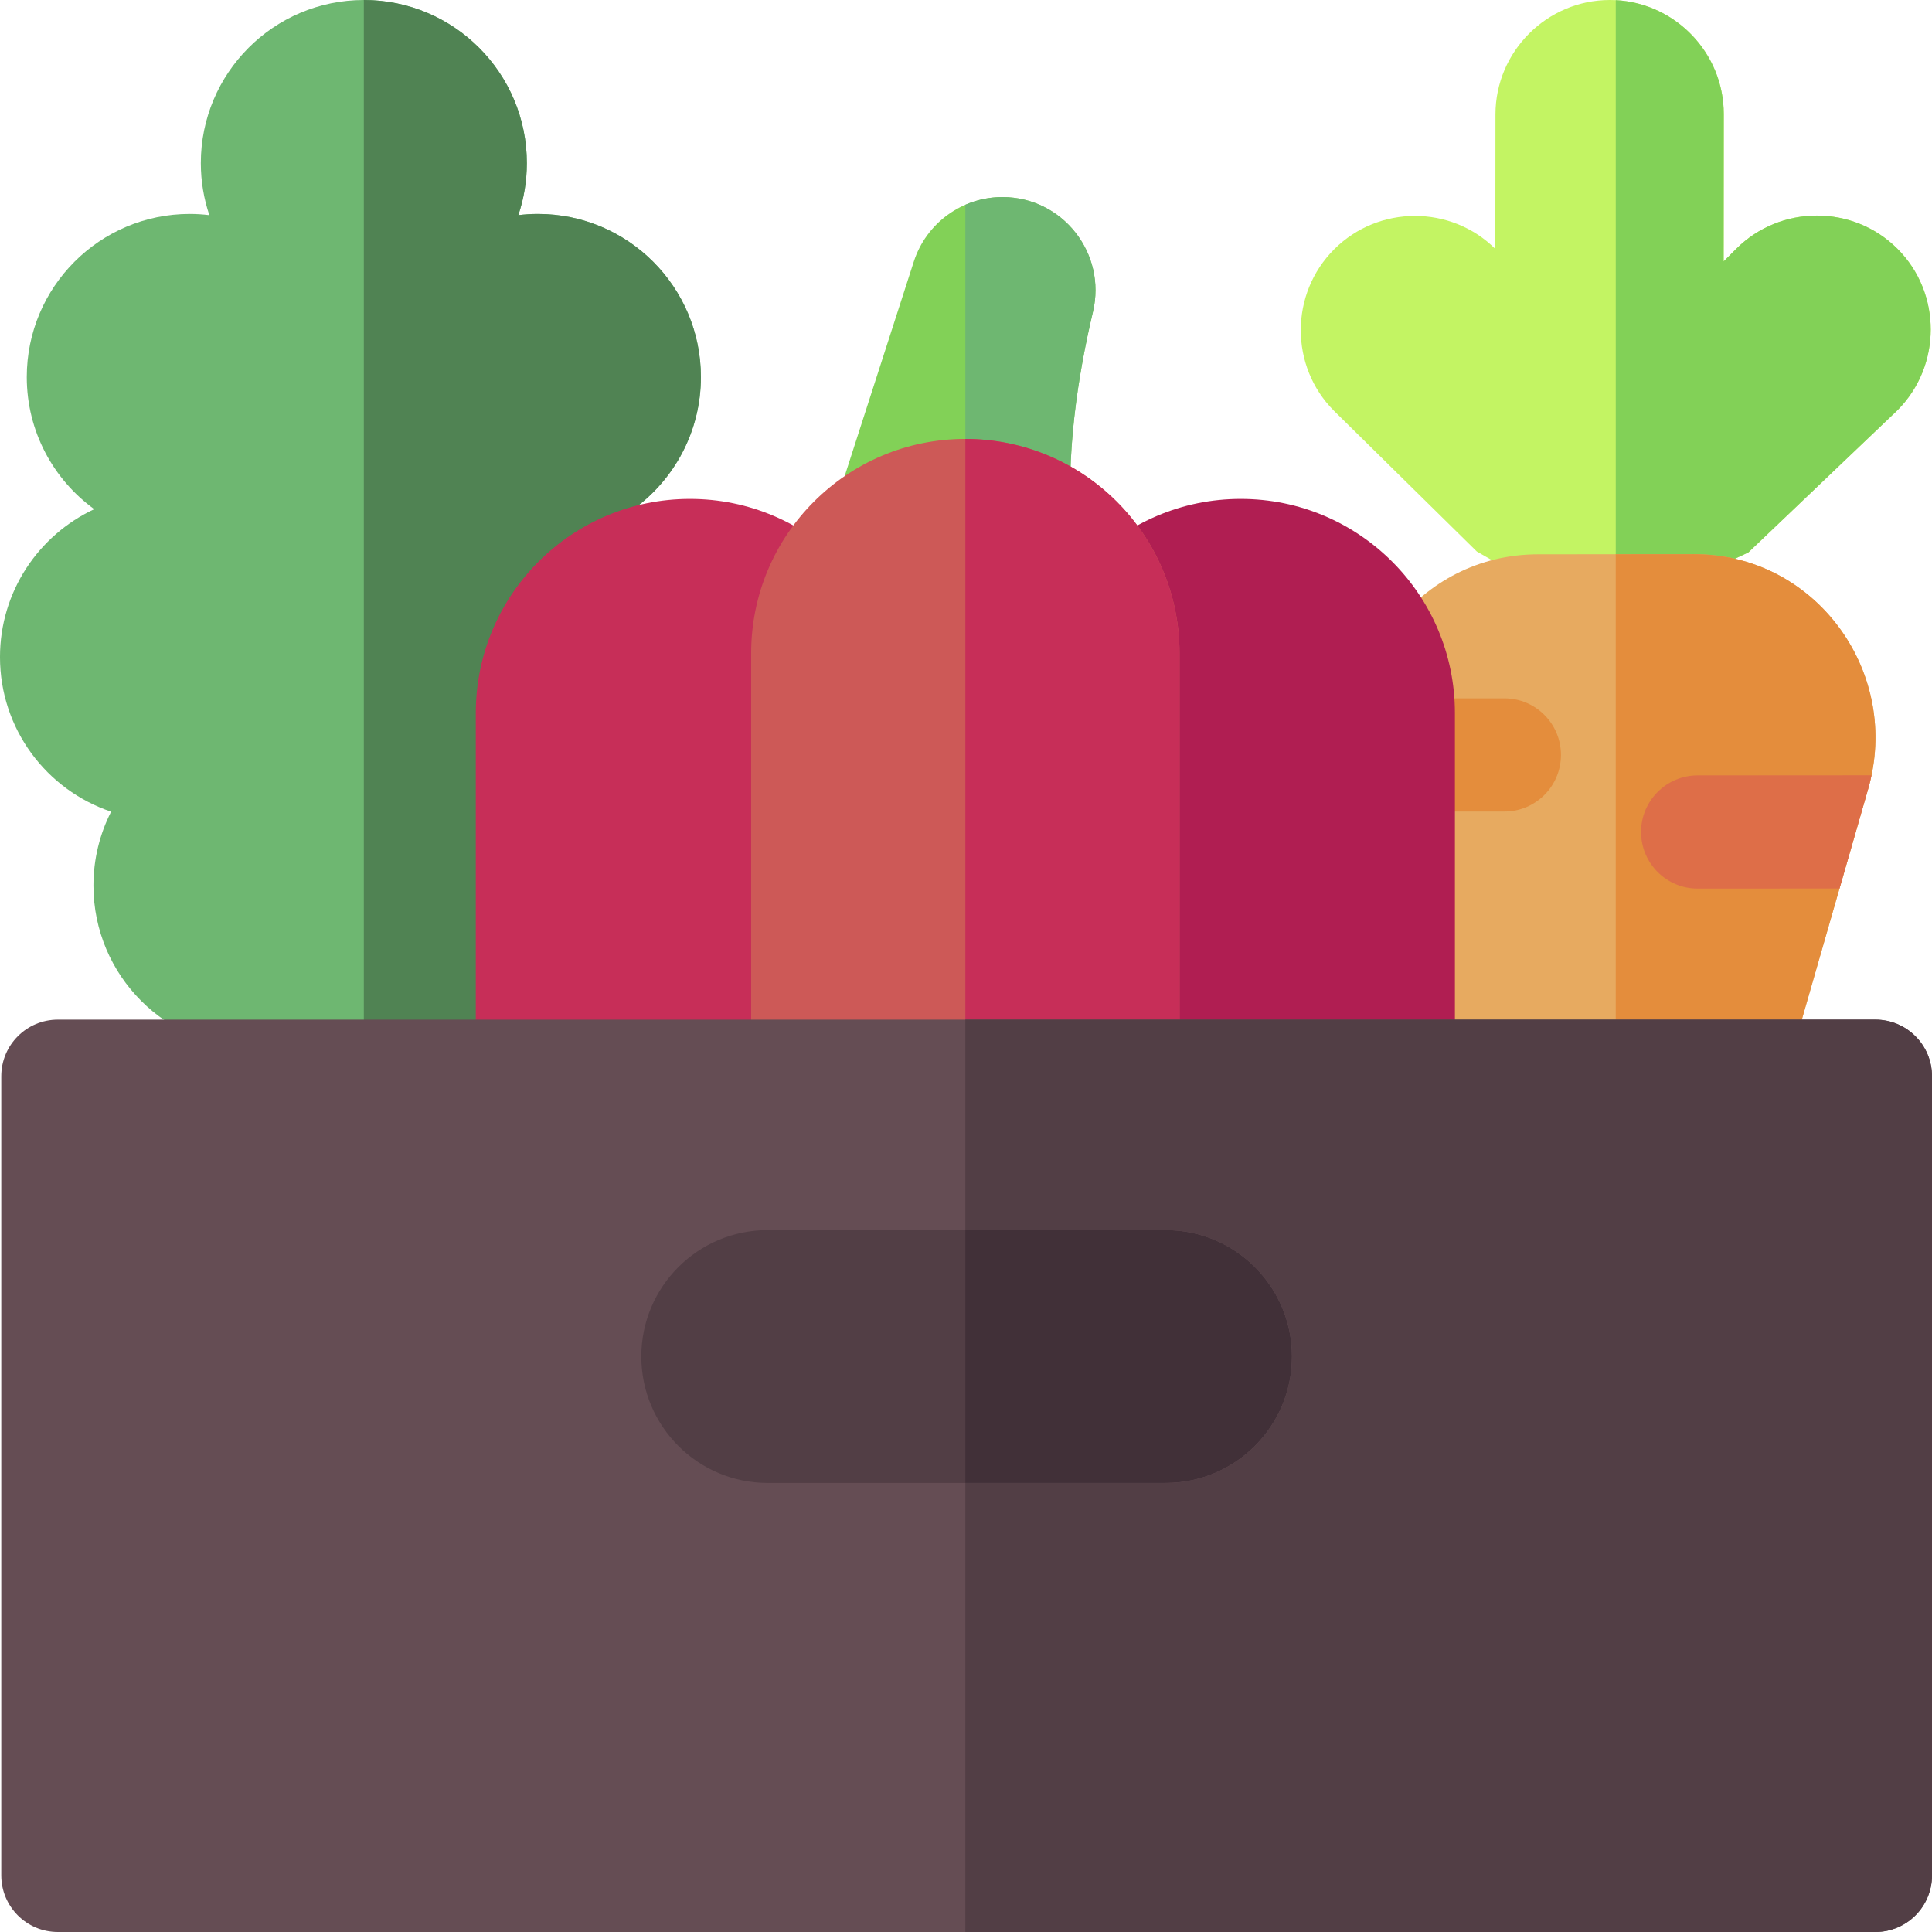 <svg id="Capa_1" enable-background="new 0 0 512 512" height="512" viewBox="0 0 512 512" width="512" xmlns="http://www.w3.org/2000/svg"><g><g><g><g><path d="m463.343 146.394 39.479-37.642c11.775-11.783 11.792-31.048.037-42.81-11.755-11.763-31.007-11.746-42.782.037l-3.293 3.295.034-39.028c.013-16.65-13.588-30.26-30.227-30.246-16.638.014-30.263 13.648-30.278 30.298l-.031 35.675c-11.761-11.699-30.964-11.664-42.718.098-11.775 11.783-11.792 31.048-.037 42.81l37.844 37.276 32.659 18.742z" fill="#c3f463"/><path d="m502.858 65.942c-11.755-11.763-31.007-11.746-42.782.037l-3.293 3.295.034-39.028c.014-16.112-12.723-29.376-28.624-30.203v162.897l35.149-16.545 39.479-37.642c11.776-11.784 11.792-31.048.037-42.811z" fill="#82d157"/></g><g><g><path d="m448.943 146.862-41.377.036c-.979.001-1.951.03-2.916.088-30.854 1.833-51.831 32.31-43.401 62.049l53.808 189.837c5.175 10.589 20.264 10.576 25.457-.022l54.573-189.803c8.723-30.339-13.162-61.27-44.682-62.164-.486-.015-.973-.022-1.462-.021z" fill="#e7aa60"/><path d="m450.404 146.882c-.486-.014-.973-.02-1.461-.02l-20.75.018v259.912c4.928-.145 9.794-2.788 12.32-7.942l54.573-189.803c8.723-30.34-13.162-61.271-44.682-62.165z" fill="#e48d3c"/></g><path d="m398.678 185.065c-.003 0-.007 0-.01 0l-38.127.026c-1.69 7.637-1.596 15.815.708 23.942l1.717 6.057 35.723-.025c8.279-.006 14.986-6.726 14.98-15.01-.007-8.281-6.717-14.99-14.991-14.99z" fill="#e48d3c"/><path d="m495.96 205.458-46.078.028c-8.279.005-14.986 6.725-14.981 15.009.005 8.281 6.715 14.991 14.99 14.991h.009l37.591-.023 7.596-26.417c.343-1.196.622-2.392.873-3.588z" fill="#de6e48"/></g></g><g><path d="m192.842 174.128c0-17.356-10.227-32.314-24.975-39.193 10.828-7.855 17.877-20.607 17.877-35.013 0-23.874-19.341-43.227-43.199-43.227-1.755 0-3.482.117-5.183.321 1.457-4.332 2.258-8.965 2.258-13.788 0-23.874-19.341-43.228-43.199-43.228s-43.199 19.354-43.199 43.227c0 4.823.801 9.456 2.258 13.788-1.701-.204-3.428-.321-5.183-.321-23.858 0-43.199 19.354-43.199 43.227 0 14.406 7.049 27.158 17.877 35.013-14.748 6.88-24.975 21.838-24.975 39.194 0 19.061 12.334 35.229 29.448 40.978-2.988 5.877-4.684 12.523-4.684 19.569 0 23.874 19.341 43.227 43.199 43.227 1.943 0 3.854-.134 5.729-.383v92.484h45.458v-92.484c1.874.249 3.785.383 5.728.383 23.858 0 43.199-19.354 43.199-43.227 0-7.046-1.695-13.692-4.684-19.569 17.114-5.749 29.449-21.917 29.449-40.978z" fill="#6eb771"/><path d="m192.842 174.128c0-17.356-10.227-32.314-24.975-39.193 10.828-7.855 17.877-20.607 17.877-35.013 0-23.874-19.341-43.227-43.199-43.227-1.755 0-3.482.117-5.183.321 1.457-4.332 2.258-8.965 2.258-13.788 0-23.874-19.341-43.228-43.199-43.228v370.002h22.729v-92.484c1.874.249 3.785.383 5.728.383 23.858 0 43.199-19.354 43.199-43.227 0-7.046-1.695-13.692-4.684-19.569 17.114-5.749 29.449-21.916 29.449-40.977z" fill="#508353"/></g><g><g><path d="m221.331 133.968 20.834-64.633c3.287-10.198 12.773-17.11 23.481-17.11 15.955 0 27.673 14.912 23.991 30.446-3.966 16.729-7.338 38.152-5.548 58.441z" fill="#82d157"/><path d="m265.647 52.225c-3.457 0-6.783.73-9.818 2.049v83.621l28.261 3.217c-1.79-20.289 1.582-41.711 5.548-58.441 3.682-15.534-8.036-30.446-23.991-30.446z" fill="#6eb771"/></g><g><path d="m182.85 349.029c-31.348 0-56.76-25.412-56.76-56.759v-103.296c0-31.347 25.412-56.759 56.759-56.759 31.347 0 56.76 25.412 56.76 56.76v103.295c.001 31.347-25.411 56.759-56.759 56.759z" fill="#c72e58"/><path d="m328.808 349.029c-31.348 0-56.76-25.412-56.76-56.76v-103.295c0-31.347 25.412-56.759 56.759-56.759 31.348 0 56.76 25.412 56.76 56.76v103.295c0 31.347-25.412 56.759-56.759 56.759z" fill="#b01e52"/><g><path d="m255.825 360.393c-31.348 0-56.76-25.412-56.76-56.759v-130.552c0-31.347 25.412-56.76 56.759-56.76 31.347 0 56.76 25.412 56.76 56.76v130.551c0 31.348-25.412 56.76-56.759 56.76z" fill="#cd5957"/><path d="m255.829 116.323v244.07c31.346-.002 56.755-25.43 56.755-56.797v-130.476c0-31.367-25.41-56.795-56.755-56.797z" fill="#c72e58"/></g></g></g></g><g><g><path d="m134.658 307.503h243.02v104.688h-243.02z" fill="#523e45"/><path d="m255.825 307.503h121.854v104.688h-121.854z" fill="#413038"/></g><g><path d="m.336 285.213v211.787c0 8.284 6.711 15 14.99 15h481.684c8.279 0 14.99-6.716 14.99-15v-211.787c0-8.284-6.711-15-14.99-15h-481.684c-8.278 0-14.99 6.716-14.99 15zm342.044 74.278c0 18.502-14.989 33.501-33.479 33.501h-105.466c-18.49 0-33.479-14.999-33.479-33.501 0-18.502 14.989-33.501 33.479-33.501h105.467c18.489 0 33.478 14.999 33.478 33.501z" fill="#654d54"/><path d="m497.01 270.213h-241.185v55.777h53.077c18.49 0 33.479 14.999 33.479 33.501 0 18.502-14.989 33.501-33.479 33.501h-53.077v119.008h241.185c8.279 0 14.99-6.716 14.99-15v-211.787c0-8.284-6.711-15-14.99-15z" fill="#523e45"/></g></g></g></svg>